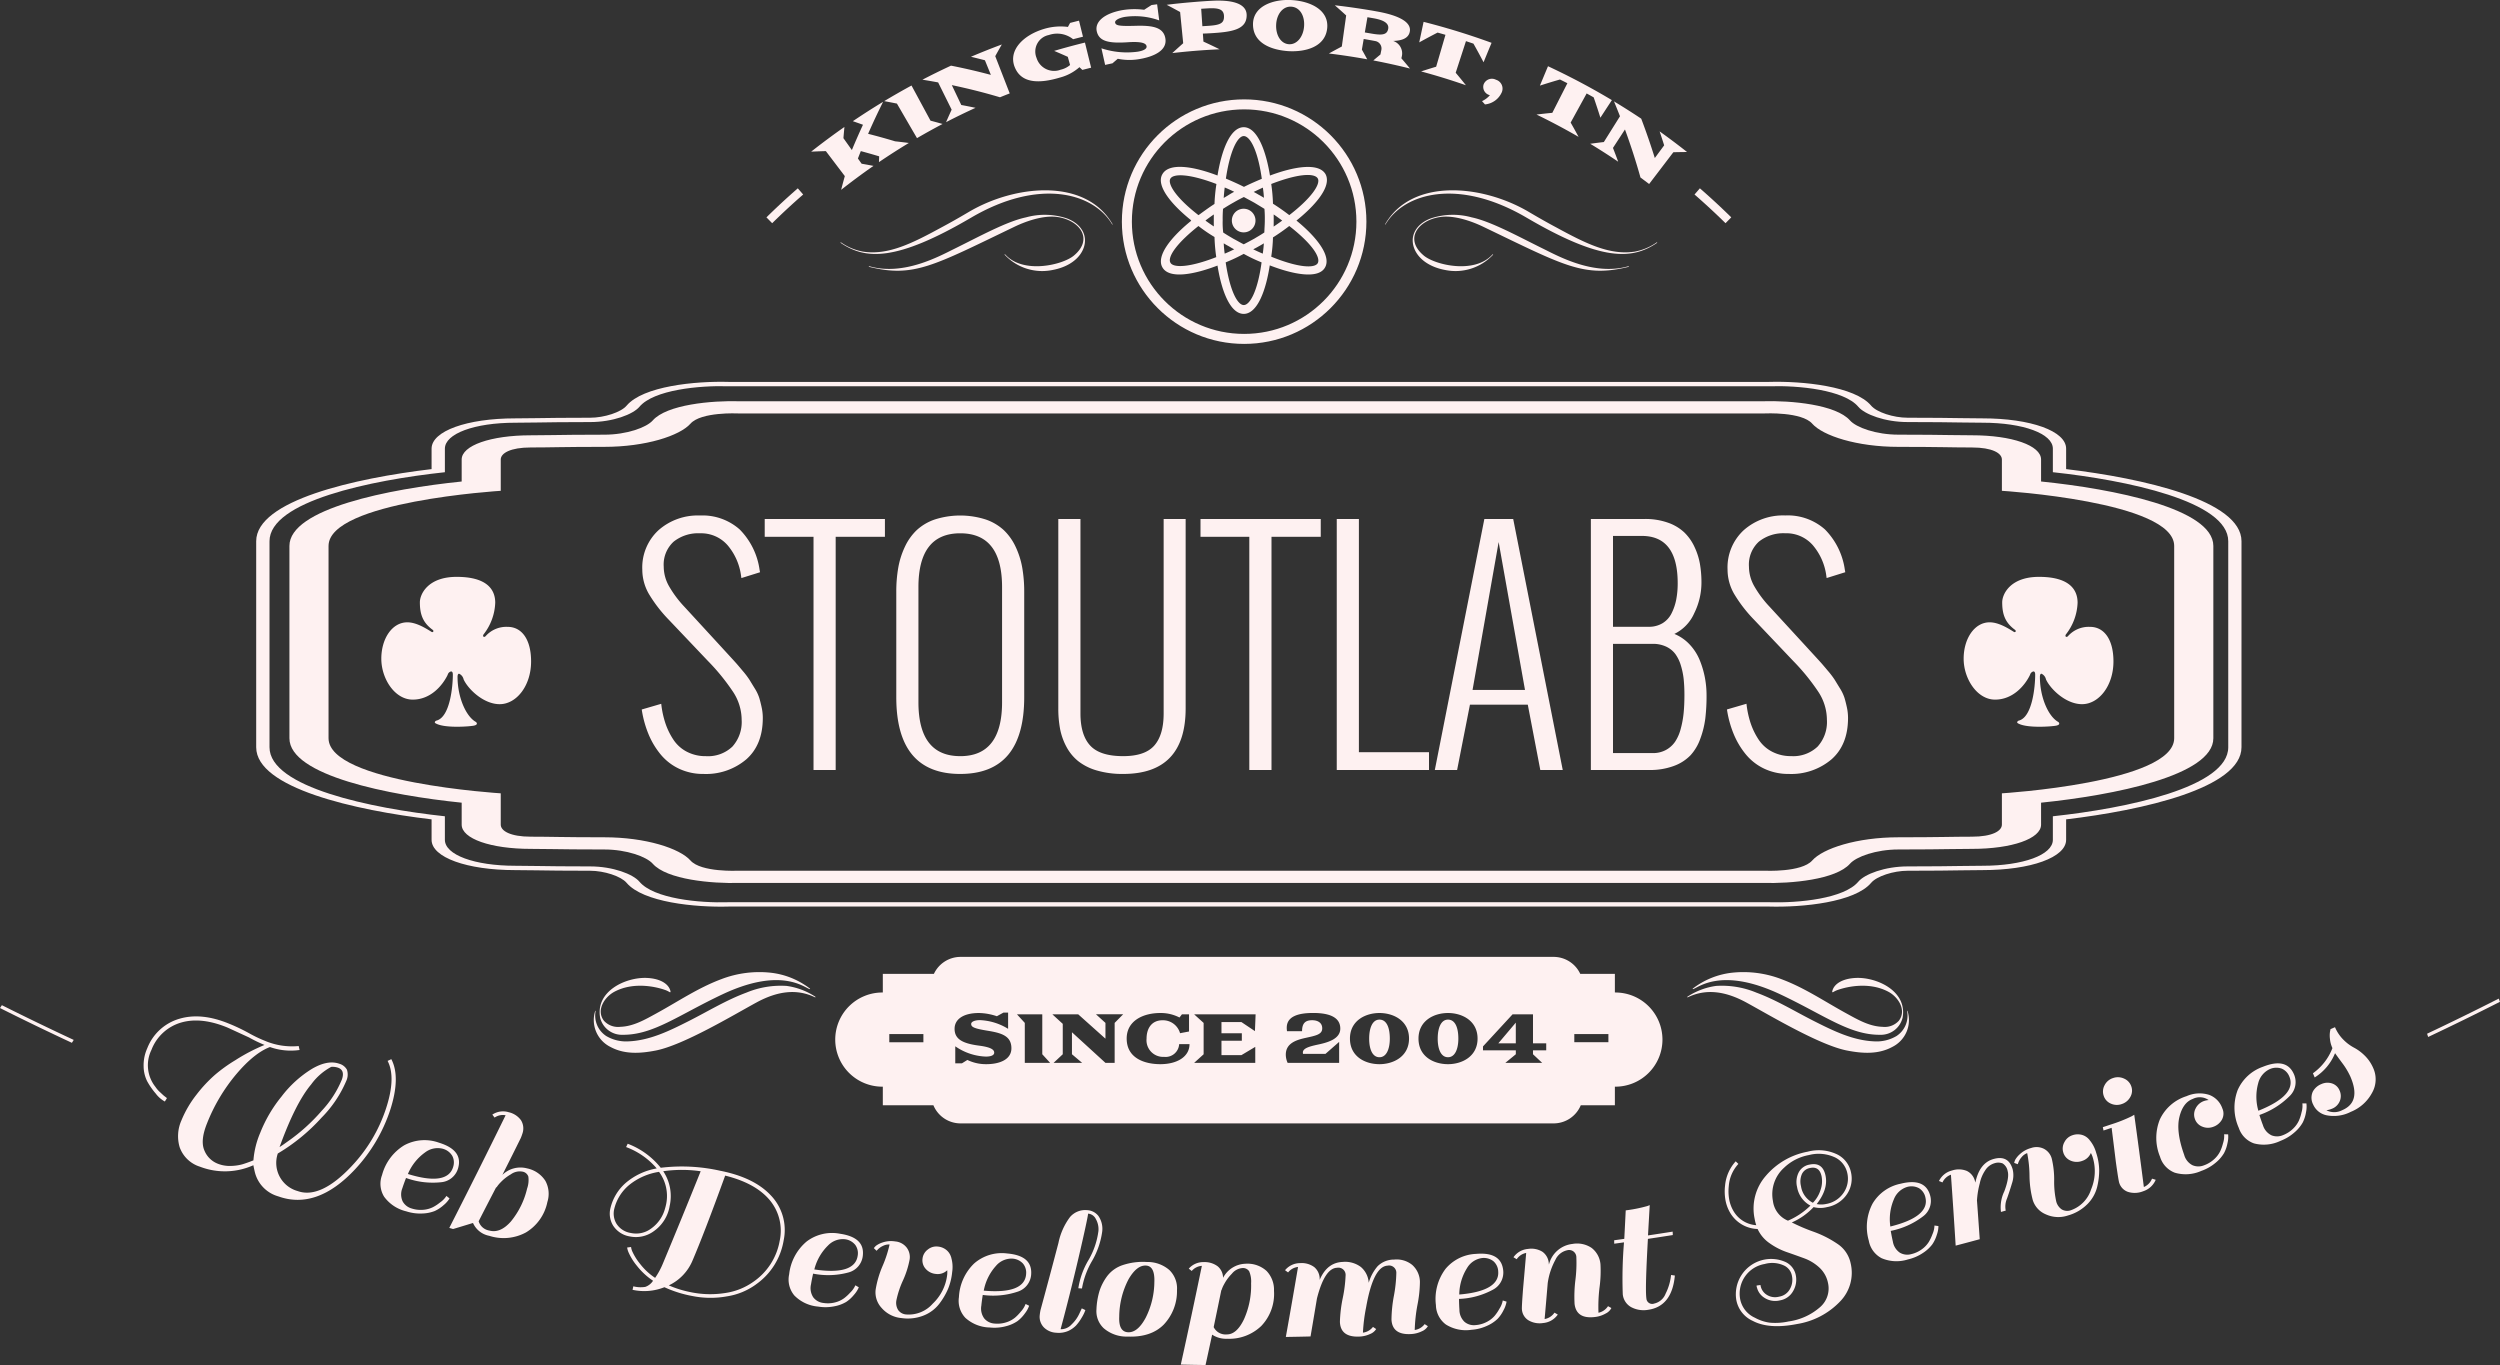 <svg id="signwhite_copy" data-name="signwhite copy" xmlns="http://www.w3.org/2000/svg" width="500" height="273" viewBox="0 0 500 273">
<rect x="0" y="0" width="500" height="273" fill="#333333" stroke="none"/>
<defs>
    <style>
      .cls-1, .cls-2 {
        fill: #fef1f1;
        fill-rule: evenodd;
      }

      .cls-2, .cls-3 {
        stroke: #fef1f1;
      }

      .cls-2 {
        stroke-width: 1px;
      }

      .cls-3 {
        fill: none;
        stroke-width: 2px;
      }
    </style>
  </defs>
  <path id="_-_since_2004_-" data-name="- since 2004 -" class="cls-1" d="M526.563,457.778H536.78a5.883,5.883,0,0,1,5.318-3.4H660.736a5.88,5.88,0,0,1,5.317,3.4h6.923V461.5a9.418,9.418,0,1,1,0,18.835v3.716h-6.82a5.882,5.882,0,0,1-5.42,3.628H542.1a5.881,5.881,0,0,1-5.42-3.628H526.563v-3.716a9.418,9.418,0,1,1,0-18.835v-3.719Zm1.295,13.669h6.82v-1.639h-6.82v1.639Zm13.2,4.219h1.333l1.082-.677a8.5,8.5,0,0,0,3.769.847c2.713,0,5.04-.942,5.04-3.183,0-2.513-2.056-3.068-4.8-3.515s-3.247-.752-3.247-1.355c0-.42.67-0.758,1.759-0.758a11.645,11.645,0,0,1,5.629,1.74v-3.251H550.7l-1.326.732a11.719,11.719,0,0,0-3.6-.644c-3.018,0-4.858,1.192-4.858,3.156,0,2.059,1.569,2.94,4.925,3.373,2.51,0.325,3,.874,3,1.4,0,0.582-.791.786-1.657,0.786a11.4,11.4,0,0,1-6.13-2.059v3.406Zm13.9-.094h5.068l-1.57-1.721V465.86h-5.068l1.57,1.72v7.992Zm5.758,0h5.71l-2.036-1.721v-4.4l6.7,6.123h1.84V467.58l1.7-1.72h-5.433l1.894,1.72v3.156l-5.453-4.876h-5.17l2.084,1.91v6.081Zm14.621-4.856c0,3.962,3.64,5.12,6.732,5.12,3.268,0,5.832-1.436,5.832-4.016h-2.07a2.717,2.717,0,0,1-3.018,2.553,3.328,3.328,0,0,1-3.5-3.657c0-1.937.941-3.664,3.214-3.664a3.555,3.555,0,0,1,3.485,2.587l1.793-.339v-3.44h-1.414l-0.494.643a8.119,8.119,0,0,0-3.837-.9C578.684,465.6,575.335,467.106,575.335,470.716Zm13.491,4.856h12.226v-3.2l-2.767,1.653h-3.992v-2.879h4.073v-1.49h-4.073v-2.241h3.992l2.7,1.808,0.135-3.359H588.826l1.9,1.72v6.271Zm18.7,0h10.3v-4.193l-2.74,2.4h-4.486a1.963,1.963,0,0,1-.027-0.285c0-.833,1.292-1.212,3.024-1.578,2.1-.44,4.459-1.178,4.459-3.2,0-1.984-1.678-3.122-5.419-3.122-2.788,0-5.291.583-5.291,2.953a4.955,4.955,0,0,0,.054.691h3.011c0-1.619.683-2.194,2.016-2.194,1.13,0,2.016.514,2.016,1.618,0,1.206-1.17,1.443-3.3,1.91-1.928.42-3.985,1.091-3.985,3.359A4.036,4.036,0,0,0,607.527,475.572Zm12.463-4.856c0,3.63,3.079,5.12,5.9,5.12s5.914-1.551,5.914-5.12-3.086-5.114-5.914-5.114S619.99,467.146,619.99,470.716Zm3.843,0c0-2.12.657-3.793,2.057-3.793,1.468,0,2.071,1.673,2.071,3.793,0,2.086-.67,3.731-2.071,3.731S623.833,472.842,623.833,470.716Zm9.865,0c0,3.63,3.079,5.12,5.9,5.12s5.914-1.551,5.914-5.12-3.086-5.114-5.914-5.114S633.7,467.146,633.7,470.716Zm3.843,0c0-2.12.657-3.793,2.057-3.793,1.468,0,2.07,1.673,2.07,3.793,0,2.086-.669,3.731-2.07,3.731S637.541,472.842,637.541,470.716Zm9.053,2.35h6.57v0.785l-2.1,1.721h7.368l-1.834-1.721v-0.785h2.646v-1.395h-2.646V465.86h-4.08l-5.92,6.42v0.786Zm3.065-1.395,3.5-4.145v4.145h-3.5Zm15.2-.224h6.82v-1.639h-6.82v1.639Z" transform="translate(-350 -263)"/>
  <path class="cls-1" d="M481.348,465.638c4.365-2.393,8.321-5.1,12.952-6.819a21.227,21.227,0,0,1,9.837-1.276,15.7,15.7,0,0,1,7.8,3.135c0.16,0.13.066,0.187-.119,0.106-1.362-.6-6.094-4.223-17.364,1.1-8.783,4.149-13.786,8.107-19.886,8.074a4.477,4.477,0,0,1-4.542-3.429c-0.955-5.358,5.2-8.1,9.276-7.944,2.65,0.1,4.3,1.118,4.729,2.428,0.1,0.316.142,0.567-.189,0.364a4.538,4.538,0,0,0-.595-0.3c-1.516-.587-6.3-1.895-10.364.27-2,1.066-3.714,3.732-2.083,5.819a3.8,3.8,0,0,0,3.229,1.2C476.682,468.29,479.016,466.917,481.348,465.638Zm17.93-4.114a17.952,17.952,0,0,1,8.052-1.34,13.912,13.912,0,0,1,5.715,2.145c0.113,0.095.045,0.177-.1,0.108-3.568-1.708-7.412-1.251-11.681,1.075-4.656,2.538-14.628,8.532-20.144,9.6-3.1.6-6.21,0.793-9.012-.716a5.991,5.991,0,0,1-3.09-7.124c0.1-.245.113-0.076,0.1-0.017a4.876,4.876,0,0,0,2.13,4.951,7.806,7.806,0,0,0,4.389,1.069c4.3-.163,8.208-2.091,12.042-4.025C491.582,465.279,495.2,463.038,499.278,461.524Z" transform="translate(-350 -263)"/>
  <path id="Shape_115_copy" data-name="Shape 115 copy" class="cls-1" d="M719.2,465.638c-4.365-2.393-8.321-5.1-12.952-6.819a21.227,21.227,0,0,0-9.837-1.276,15.7,15.7,0,0,0-7.8,3.135c-0.16.13-.066,0.187,0.119,0.106,1.363-.6,6.094-4.223,17.364,1.1,8.783,4.149,13.786,8.107,19.887,8.074a4.476,4.476,0,0,0,4.541-3.429c0.955-5.358-5.2-8.1-9.276-7.944-2.649.1-4.3,1.118-4.729,2.428-0.1.316-.142,0.567,0.189,0.364a4.538,4.538,0,0,1,.6-0.3c1.516-.587,6.3-1.895,10.365.27,2,1.066,3.713,3.732,2.082,5.819a3.8,3.8,0,0,1-3.229,1.2C723.866,468.29,721.532,466.917,719.2,465.638Zm-17.93-4.114a17.952,17.952,0,0,0-8.052-1.34,13.912,13.912,0,0,0-5.715,2.145c-0.113.095-.045,0.177,0.1,0.108,3.568-1.708,7.412-1.251,11.681,1.075,4.656,2.538,14.628,8.532,20.144,9.6,3.1,0.6,6.21.793,9.012-.716a5.991,5.991,0,0,0,3.09-7.124c-0.1-.245-0.113-0.076-0.1-0.017a4.874,4.874,0,0,1-2.13,4.951,7.8,7.8,0,0,1-4.389,1.069c-4.3-.163-8.208-2.091-12.042-4.025C708.966,465.279,705.353,463.038,701.27,461.524Z" transform="translate(-350 -263)"/>
  <path class="cls-1" d="M475.317,344.133c-1.092,1.305-4.44,2.413-7.3,2.413-5.233,0-8.282.045-10.721,0.084-1.566.026-2.8,0.043-4.258,0.043-9.683,0-16.722,2.546-16.722,6.057v4.091c-15.326,1.823-35.078,6.263-35.078,14.423V412.45c0,8.163,19.752,12.6,35.078,14.424v4.089c0,3.509,7.039,6.059,16.722,6.059,1.454,0,2.692.019,4.258,0.043,2.439,0.04,5.488.085,10.721,0.085,2.856,0,6.2,1.108,7.3,2.414,3.279,3.884,13.661,4.951,20.5,4.746H703.73c6.837,0.2,17.229-.862,20.5-4.746,1.093-1.306,4.441-2.414,7.3-2.414,5.234,0,8.277-.045,10.716-0.085,1.566-.024,2.809-0.043,4.258-0.043,9.679,0,16.722-2.55,16.722-6.059v-4.089c15.34-1.825,35.073-6.261,35.073-14.424V371.244c0-8.16-19.733-12.6-35.073-14.423V352.73c0-3.511-7.043-6.057-16.722-6.057-1.449,0-2.692-.02-4.258-0.043-2.439-.039-5.482-0.084-10.716-0.084-2.86,0-6.208-1.108-7.3-2.413-3.269-3.888-13.661-4.951-20.5-4.75H495.82C488.978,339.182,478.6,340.245,475.317,344.133Zm246.35,0.229c1.257,1.5,5.29,3.049,9.862,3.049,5.168,0,8.184.049,10.6,0.086,1.59,0.027,2.86.045,4.375,0.045,8.15,0,14.068,2.184,14.068,5.188v4.71c14.772,1.592,35.078,5.807,35.078,13.8V412.45c0,8-20.306,12.215-35.078,13.805v4.708c0,3.006-5.918,5.19-14.068,5.19-1.515,0-2.785.02-4.375,0.045-2.415.037-5.431,0.084-10.6,0.084-4.572,0-8.605,1.551-9.862,3.049-2.847,3.395-11.93,4.3-17.816,4.114H495.7c-5.886.19-14.974-.719-17.82-4.114-1.258-1.5-5.29-3.049-9.862-3.049-5.178,0-8.178-.047-10.594-0.083-1.608-.026-2.866-0.046-4.385-0.046-8.151,0-14.063-2.184-14.063-5.19v-4.708c-14.777-1.59-35.074-5.807-35.074-13.805V371.244c0-8,20.3-12.212,35.074-13.8v-4.71c0-3,5.912-5.188,14.063-5.188,1.519,0,2.777-.018,4.385-0.045,2.416-.037,5.416-0.086,10.594-0.086,4.572,0,8.6-1.551,9.862-3.049,2.846-3.392,11.934-4.3,17.82-4.109H703.851C709.737,340.059,718.82,340.97,721.667,344.362Z" transform="translate(-350 -263)"/>
  <path class="cls-1" d="M480.547,347.091c-1.235,1.4-5.2,2.846-9.686,2.846-5.086,0-8.033.046-10.406,0.081-1.58.024-2.815,0.042-4.306,0.042-8.006,0-13.814,2.038-13.814,4.842v4.4c-14.514,1.486-34.449,5.42-34.449,12.884v38.464c0,7.466,19.935,11.4,34.449,12.886v4.395c0,2.805,5.808,4.844,13.814,4.844,1.491,0,2.726.019,4.306,0.043,2.373,0.034,5.32.078,10.406,0.078,4.491,0,8.451,1.447,9.686,2.846,2.8,3.168,11.723,4.017,17.5,3.839H702.5c5.781,0.178,14.7-.671,17.5-3.839,1.234-1.4,5.2-2.846,9.686-2.846,5.076,0,8.038-.044,10.41-0.079,1.562-.023,2.81-0.042,4.3-0.042,8,0,13.818-2.039,13.818-4.844v-4.395c14.509-1.484,34.454-5.42,34.454-12.886V372.183c0-7.464-19.945-11.4-34.454-12.884v-4.4c0-2.8-5.813-4.842-13.818-4.842-1.488,0-2.736-.018-4.3-0.042-2.372-.035-5.334-0.081-10.41-0.081-4.491,0-8.452-1.448-9.686-2.846-2.8-3.166-11.718-4.017-17.5-3.836H498.051C492.27,343.074,483.343,343.925,480.547,347.091Zm231.9,0.647c2.128,2.406,8.908,4.635,17.231,4.635s10.64,0.123,14.708.123,5.992,1.139,5.992,2.406v6.261s34.459,2.109,34.459,11.02v38.464c0,8.909-34.459,11.019-34.459,11.019v6.262c0,1.267-1.925,2.41-5.992,2.41s-6.394.12-14.708,0.12-15.1,2.228-17.231,4.639-9.489,2.046-9.489,2.046H497.576s-7.356.358-9.484-2.047-8.909-4.639-17.231-4.639-10.637-.12-14.712-0.12c-4.053,0-6-1.143-6-2.41v-6.262s-34.44-2.11-34.44-11.019V372.183c0-8.911,34.44-11.02,34.44-11.02V354.9c0-1.267,1.945-2.406,6-2.406,4.075,0,6.4-.123,14.712-0.123s15.1-2.229,17.231-4.635,9.484-2.049,9.484-2.049H702.963S710.333,345.328,712.452,347.738Z" transform="translate(-350 -263)"/>
  <path id="club_L" data-name="club L" class="cls-1" d="M449.047,383.555a10.911,10.911,0,0,1-2.331,6.321c-0.269.409,0.09,0.681,0.4,0.363a5.536,5.536,0,0,1,4.439-1.865c2.69,0,4.663,2.365,4.663,6.912,0,4.912-2.959,8.549-6.277,8.549-3.229,0-6.323-3-7.219-4.957a1.62,1.62,0,0,0-.9-1.136c-0.223,0-.313.272-0.313,0.636,0,4.094,1.7,7.926,3.669,9.01,0.063,0.035.586,0.524-.379,0.734-0.793.175-6.033,0.595-7.743-.5-0.221-.141.006-0.446,0.224-0.5,2.727-.678,3.288-6.834,3.288-9.2,0-.364-0.09-0.637-0.359-0.637a0.925,0.925,0,0,0-.673.682c-1.031,2.137-3.407,4.956-6.995,4.956s-6.277-4.183-6.277-8.184,2.152-7.276,5.2-7.276c1.794,0,3.678,1.183,4.842,1.911,0.315,0.181.539-.183,0.225-0.41-1.928-1.41-2.556-3.047-2.556-5.5,0-1.637,1.615-5.092,7.353-5.092S449.047,380.644,449.047,383.555Z" transform="translate(-350 -263)"/>
  <path id="club_R" data-name="club R" class="cls-1" d="M765.518,383.555a10.911,10.911,0,0,1-2.331,6.321c-0.27.409,0.09,0.681,0.4,0.363a5.54,5.54,0,0,1,4.439-1.865c2.691,0,4.664,2.365,4.664,6.912,0,4.912-2.959,8.549-6.277,8.549-3.229,0-6.323-3-7.219-4.957a1.62,1.62,0,0,0-.9-1.136c-0.223,0-.313.272-0.313,0.636,0,4.094,1.7,7.926,3.668,9.01,0.064,0.035.587,0.524-.379,0.734-0.793.175-6.033,0.595-7.743-.5-0.22-.141.007-0.446,0.225-0.5,2.726-.678,3.287-6.834,3.287-9.2,0-.364-0.09-0.637-0.358-0.637a0.925,0.925,0,0,0-.673.682c-1.031,2.137-3.408,4.956-7,4.956s-6.278-4.183-6.278-8.184,2.153-7.276,5.2-7.276c1.793,0,3.677,1.183,4.842,1.911,0.315,0.181.538-.183,0.225-0.41-1.928-1.41-2.556-3.047-2.556-5.5,0-1.637,1.614-5.092,7.353-5.092S765.518,380.644,765.518,383.555Z" transform="translate(-350 -263)"/>
  <path class="cls-2" d="M608.489,307.112c4.711,3.725,7.135,7.314,6.083,9.13-1.006,1.863-5.4,1.409-11.023-.863-0.823,5.951-2.652,9.9-4.8,9.9s-3.98-3.861-4.849-9.857c-5.579,2.226-9.925,2.68-10.977.817-1.052-1.816,1.372-5.36,6.175-9.13-4.8-3.724-7.272-7.268-6.175-9.039,1.052-1.862,5.4-1.5,10.977.727,0.869-5.906,2.7-9.857,4.849-9.857s3.978,4,4.847,9.857c5.581-2.181,9.971-2.589,11.069-.727C615.67,299.935,613.2,303.433,608.489,307.112Zm-18.8-.454c1.143-.818,2.332-1.726,3.7-2.589a33.134,33.134,0,0,1,.457-4.588c-5.214-2.044-9.284-2.589-10.2-1C582.739,300.026,585.208,303.251,589.692,306.658Zm4.116,8.086a34.939,34.939,0,0,1-.412-4.634,29.089,29.089,0,0,1-3.7-2.544c-4.484,3.5-6.953,6.632-6.039,8.222C584.523,317.378,588.593,316.833,593.808,314.744Zm-0.5-9.812c-1.143.727-2.15,1.5-3.064,2.18,0.96,0.727,2.013,1.454,3.064,2.135-0.046-.635-0.046-1.408-0.046-2.135S593.258,305.659,593.3,304.932Zm0.824-.454a24.931,24.931,0,0,0-.093,2.634,16.458,16.458,0,0,0,.139,2.68c0.731,0.5,1.509.954,2.286,1.408,0.777,0.409,1.555.863,2.288,1.227,0.777-.409,1.555-0.818,2.377-1.272,0.733-.454,1.51-0.863,2.241-1.408,0-.772.093-1.681,0.093-2.635a23.684,23.684,0,0,0-.093-2.634c-0.731-.454-1.418-0.863-2.241-1.363-0.822-.455-1.6-0.863-2.333-1.272q-1.166.546-2.332,1.226C595.636,303.524,594.768,304.069,594.128,304.478Zm3.842-3.089a28.491,28.491,0,0,0-3.431-1.59c-0.183,1.091-.275,2.408-0.365,3.725,0.548-.364,1.235-0.727,1.874-1.136A12.859,12.859,0,0,1,597.97,301.389Zm-3.75,9.312a23.106,23.106,0,0,0,.319,3.725,28.491,28.491,0,0,0,3.431-1.59,12.859,12.859,0,0,1-1.922-1A13.975,13.975,0,0,1,594.22,310.7Zm8.644,4.452a30.527,30.527,0,0,1-4.116-1.954,34.037,34.037,0,0,1-4.163,1.954c0.778,5.632,2.333,9.357,4.163,9.357S602.131,320.876,602.864,315.153Zm-8.234-16.126c1.374,0.591,2.746,1.181,4.162,1.908,1.418-.727,2.837-1.317,4.117-1.863-0.732-5.587-2.287-9.357-4.161-9.357C596.964,289.715,595.409,293.394,594.63,299.027Zm4.118,6.223a1.863,1.863,0,1,1-1.876,1.862A1.848,1.848,0,0,1,598.748,305.25Zm0.777,7.586a28.481,28.481,0,0,0,3.43,1.59,29.094,29.094,0,0,0,.365-3.725,17.911,17.911,0,0,1-1.828,1.136A20.459,20.459,0,0,1,599.525,312.836Zm3.8-9.312a23.157,23.157,0,0,0-.365-3.725c-1.1.5-2.2,1-3.339,1.59a19.079,19.079,0,0,1,1.876,1A15.956,15.956,0,0,1,603.32,303.524Zm0.366-4.043a33.358,33.358,0,0,1,.412,4.543,41.559,41.559,0,0,1,3.75,2.634c4.484-3.407,7.045-6.632,6.129-8.221C613.017,296.8,608.947,297.391,603.686,299.481Zm4.162,8.085a41.362,41.362,0,0,1-3.75,2.635,31.315,31.315,0,0,1-.412,4.452c5.352,2.225,9.377,2.816,10.291,1.226C614.893,314.244,612.422,311.064,607.848,307.566Zm-3.658,1.727c1.052-.727,2.1-1.408,3.064-2.181-0.961-.727-1.921-1.453-3.064-2.18,0.046,0.681.046,1.408,0.046,2.18S604.236,308.612,604.19,309.293Z" transform="translate(-350 -263)"/>
  <circle class="cls-3" cx="248.828" cy="44.328" r="23.453"/>
  <path class="cls-1" d="M538.256,308.5c-5.82,3.169-10.651,5.6-15.662,4.824a11.13,11.13,0,0,1-4.356-1.82c-0.143-.083-0.19.008-0.06,0.1,4.94,3.345,11.073,3.707,26.056-5.077,13.565-7.952,24.426-4.984,28.19,1.332,0.045,0.076.142,0.074,0.08-.032-5.416-9.335-19.572-7.887-28.805-2.4C541.718,306.6,539.91,307.617,538.256,308.5Zm22.209,8.508a10.251,10.251,0,0,1-9.441-2.966c-0.193-.2-0.1-0.282.085-0.079,3.607,3.889,11.411,2.022,13.65.168,4-3.315,1.192-7.024-3.155-7.713-3.024-.48-6.78,1-8.732,1.943-16.18,7.779-20.11,10.189-28.953,8.031-0.219-.065-0.242-0.2.019-0.125,6.805,1.923,13.934-2.027,16.853-3.464,5.08-2.5,10.53-5.518,14.432-6.335a14.021,14.021,0,0,1,8.042.173c2.551,0.911,3.778,2.72,3.733,4.537C566.938,313.578,564.821,316.207,560.465,317.006Z" transform="translate(-350 -263)"/>
  <path id="Shape_9_copy" data-name="Shape 9 copy" class="cls-1" d="M661.285,308.5c5.819,3.169,10.65,5.6,15.661,4.824a11.124,11.124,0,0,0,4.356-1.82c0.143-.083.191,0.008,0.06,0.1-4.94,3.345-11.073,3.707-26.056-5.077-13.564-7.952-24.426-4.984-28.189,1.332-0.046.076-.142,0.074-0.08-0.032,5.415-9.335,19.572-7.887,28.8-2.4C657.823,306.6,659.631,307.617,661.285,308.5Zm-22.209,8.508a10.249,10.249,0,0,0,9.44-2.966c0.194-.2.1-0.282-0.084-0.079-3.608,3.889-11.411,2.022-13.65.168-4-3.315-1.192-7.024,3.154-7.713,3.024-.48,6.781,1,8.732,1.943,16.18,7.779,20.111,10.189,28.953,8.031,0.22-.065.242-0.2-0.019-0.125-6.8,1.923-13.933-2.027-16.853-3.464-5.079-2.5-10.53-5.518-14.431-6.335a14.025,14.025,0,0,0-8.043.173c-2.551.911-3.778,2.72-3.732,4.537C632.6,313.578,634.719,316.207,639.076,317.006Z" transform="translate(-350 -263)"/>
  <path id="Stoutlabs" class="cls-1" d="M479.7,409.827a15.9,15.9,0,0,0,2.448,4.083,10.634,10.634,0,0,0,3.686,2.844,11.228,11.228,0,0,0,4.867,1.036,12.453,12.453,0,0,0,8.553-2.917q3.306-2.916,3.307-8.284a10.085,10.085,0,0,0-.233-2.129q-0.234-1.08-.481-1.9a8.529,8.529,0,0,0-.918-1.911q-0.671-1.094-1.034-1.692a16.667,16.667,0,0,0-1.341-1.765q-0.976-1.166-1.34-1.575t-1.53-1.677q-1.165-1.269-1.457-1.59l-7.373-8.021a21.73,21.73,0,0,1-3.045-4.084,7.993,7.993,0,0,1-1.064-3.909,6.22,6.22,0,0,1,1.967-4.988A7.842,7.842,0,0,1,490,369.66a7.022,7.022,0,0,1,5.523,2.392,11.8,11.8,0,0,1,2.695,6.155l0.058,0.408,3.73-1.166-0.087-.467a14.254,14.254,0,0,0-3.992-8.1A11.194,11.194,0,0,0,490,366.1a11.859,11.859,0,0,0-8.305,2.946,10.136,10.136,0,0,0-3.235,7.876,9.741,9.741,0,0,0,1.37,4.958,28.134,28.134,0,0,0,3.934,5.076l7.839,8.255a42.546,42.546,0,0,1,5.027,6.184,10.252,10.252,0,0,1,1.7,5.571,7.33,7.33,0,0,1-1.865,5.367,7.063,7.063,0,0,1-5.275,1.9,8.085,8.085,0,0,1-3.8-.875,7.15,7.15,0,0,1-2.695-2.406,13.917,13.917,0,0,1-1.618-3.311,18.606,18.606,0,0,1-.83-3.88l-3.9,1.138A21.106,21.106,0,0,0,479.7,409.827ZM517.135,417V370.361h9.849V366.8H502.943v3.559h9.762V417h4.43Zm24.915,0.788q12.793,0,12.793-15.343V381.416a27.984,27.984,0,0,0-.393-4.872,16.458,16.458,0,0,0-1.326-4.185,11.063,11.063,0,0,0-2.361-3.326,10.14,10.14,0,0,0-3.642-2.144,16.728,16.728,0,0,0-10.141,0,10.136,10.136,0,0,0-3.643,2.144,11.043,11.043,0,0,0-2.36,3.326,16.418,16.418,0,0,0-1.326,4.185,27.98,27.98,0,0,0-.394,4.872v21.031Q529.257,417.79,542.05,417.79Zm0-3.559q-8.364,0-8.363-10.792V380.424q0-10.764,8.363-10.764t8.364,10.764v23.015Q550.414,414.232,542.05,414.231Zm19.962-5.469a12.55,12.55,0,0,0,1.253,3.559,9.317,9.317,0,0,0,2.346,2.887,10.828,10.828,0,0,0,3.73,1.882,18.1,18.1,0,0,0,5.289.7q12.5,0,12.5-13.126V366.8h-4.4v38.883q0,4.287-1.865,6.417t-6.236,2.129q-4.633,0-6.586-2.115t-1.952-6.431V366.8h-4.43v37.862A22.165,22.165,0,0,0,562.012,408.762ZM604.3,417V370.361h9.849V366.8H590.1v3.559h9.762V417h4.43Zm31.5,0v-3.558H621.78V366.8h-4.429V417H635.8Zm13.93-45.591L655,400.988H644.51Zm-5.741,32.523h11.569L658.061,417h4.488l-9.908-50.2h-5.77L636.963,417h4.458ZM672.6,370.186h5.77q7.168,0,7.169,9.45a17.037,17.037,0,0,1-.291,3.267,10.641,10.641,0,0,1-.933,2.757,4.825,4.825,0,0,1-1.807,1.983,5.243,5.243,0,0,1-2.8.715H672.6V370.186Zm0,21.585h7.927a6.155,6.155,0,0,1,2.7.554,4.893,4.893,0,0,1,1.836,1.473,7.5,7.5,0,0,1,1.107,2.29,14.526,14.526,0,0,1,.569,2.771,31.061,31.061,0,0,1,.145,3.179q0,1.984-.16,3.588a19.137,19.137,0,0,1-.583,3.151,8.469,8.469,0,0,1-1.122,2.567,5.28,5.28,0,0,1-1.835,1.648,5.4,5.4,0,0,1-2.652.627H672.6V391.771ZM679.829,417a13.64,13.64,0,0,0,4.954-.816,8.842,8.842,0,0,0,3.322-2.13,9.732,9.732,0,0,0,1.967-3.34,18.118,18.118,0,0,0,.991-4.04,38.4,38.4,0,0,0,.248-4.638,18.967,18.967,0,0,0-.321-3.456,18.362,18.362,0,0,0-1.02-3.486,10.186,10.186,0,0,0-2.01-3.165,8.66,8.66,0,0,0-3.089-2.144,8.309,8.309,0,0,0,3.977-4.142,13.821,13.821,0,0,0,1.443-6.1,21.863,21.863,0,0,0-.306-3.763,13.422,13.422,0,0,0-1.107-3.442,9.688,9.688,0,0,0-2.055-2.888,9.19,9.19,0,0,0-3.264-1.925,13.46,13.46,0,0,0-4.6-.729H668.173V417h11.656Zm16.917-7.175a15.9,15.9,0,0,0,2.448,4.083,10.634,10.634,0,0,0,3.686,2.844,11.227,11.227,0,0,0,4.866,1.036,12.452,12.452,0,0,0,8.553-2.917q3.308-2.916,3.308-8.284a10.085,10.085,0,0,0-.233-2.129q-0.234-1.08-.481-1.9a8.529,8.529,0,0,0-.918-1.911q-0.671-1.094-1.035-1.692a16.623,16.623,0,0,0-1.34-1.765q-0.977-1.166-1.341-1.575t-1.529-1.677q-1.167-1.269-1.457-1.59l-7.373-8.021a21.686,21.686,0,0,1-3.045-4.084,7.993,7.993,0,0,1-1.064-3.909,6.22,6.22,0,0,1,1.967-4.988,7.838,7.838,0,0,1,5.289-1.692,7.019,7.019,0,0,1,5.522,2.392,11.791,11.791,0,0,1,2.7,6.155l0.058,0.408,3.73-1.166-0.087-.467a14.248,14.248,0,0,0-3.993-8.1,11.191,11.191,0,0,0-7.926-2.785,11.857,11.857,0,0,0-8.305,2.946,10.133,10.133,0,0,0-3.235,7.876,9.731,9.731,0,0,0,1.37,4.958,28.134,28.134,0,0,0,3.934,5.076l7.839,8.255a42.546,42.546,0,0,1,5.027,6.184,10.251,10.251,0,0,1,1.7,5.571,7.33,7.33,0,0,1-1.865,5.367,7.059,7.059,0,0,1-5.274,1.9,8.083,8.083,0,0,1-3.8-.875,7.161,7.161,0,0,1-2.7-2.406,13.952,13.952,0,0,1-1.617-3.311,18.606,18.606,0,0,1-.83-3.88l-3.905,1.138A21.058,21.058,0,0,0,696.746,409.827Z" transform="translate(-350 -263)"/>
  <path id="_-_Web_Development_Services_-" data-name="- Web Development Services -" class="cls-1" d="M364.742,470.982q-7.221-3.365-14.366-6.946c-0.126.191-.253,0.381-0.379,0.571q7.152,3.588,14.382,6.957Zm35-1.376a36.689,36.689,0,0,0-4.006-1.9c-3.676-1.5-6.954-1.819-9.882-.946a9.845,9.845,0,0,0-6.394,5.871,8.266,8.266,0,0,0-.736,3.619,6.841,6.841,0,0,0,.7,2.981,14.231,14.231,0,0,0,1.725,2.484,5.66,5.66,0,0,0,1.819,1.588q0.21-.342.422-0.684l-0.58-.449c-0.026-.011-0.277-0.239-0.75-0.685a5.771,5.771,0,0,1-.976-1.112,6.96,6.96,0,0,1-.8-7.381,9.066,9.066,0,0,1,5.9-5.471c2.686-.788,5.75-0.461,9.232.956,0.2,0.08,1.649.757,4.363,2a27.882,27.882,0,0,0,3.127,1.512,36.73,36.73,0,0,0-5.855,3.061,30.579,30.579,0,0,0-4.009,2.874,27.6,27.6,0,0,0-3.723,3.979,21.68,21.68,0,0,0-3.041,5.192,7.768,7.768,0,0,0-.343,5.355,6.287,6.287,0,0,0,4.065,3.892,13.881,13.881,0,0,0,10.68-.3q0.065,0.428.271,1.313a6.689,6.689,0,0,0,4.7,4.915c5.111,1.849,10.3.028,15.394-5.442a32.14,32.14,0,0,0,6.934-11.642c1.476-4.479,1.559-7.928.284-10.353l-0.745.348c1.155,2.2,1.049,5.4-.347,9.617a30.67,30.67,0,0,1-6.841,11.43c-4.133,4.4-7.76,6.062-10.77,4.992a5.843,5.843,0,0,1-4-7.52,37.735,37.735,0,0,0,8.753-7.169,23.415,23.415,0,0,0,4.93-7.322,3.037,3.037,0,0,0,.14-2.277,2.521,2.521,0,0,0-1.515-1.18c-1.559-.556-3.383-0.211-5.494,1.029a22.272,22.272,0,0,0-6.064,5.517,27.419,27.419,0,0,0-4.259,7.248,17.48,17.48,0,0,0-1.367,5.528q-1.417.558-2.254,0.8a9.418,9.418,0,0,1-2.211.31,6.436,6.436,0,0,1-2.634-.431,4.751,4.751,0,0,1-2.721-2.695q-0.832-1.958.531-5.365a35.523,35.523,0,0,1,5.825-9.813q3.6-4.27,6.773-5.473a12.39,12.39,0,0,0,5.921.593q-0.088-.4-0.175-0.792a13.917,13.917,0,0,1-6.734-1.037A26.413,26.413,0,0,1,399.744,469.606Zm12.5,10.268a11.843,11.843,0,0,1,4.007-3.5,3.473,3.473,0,0,1,1.348.161q1.434,0.512.781,2.365a20.631,20.631,0,0,1-4.017,6.239,37.237,37.237,0,0,1-6.921,6.226q-0.96.7-1.533,1.048l0.2-.532q3.079-8.378,6.139-12.01h0Zm18.637,12.163a9.935,9.935,0,0,0-4.469,5.969,4.925,4.925,0,0,0,.409,4.327,7.64,7.64,0,0,0,4.42,2.93,9.025,9.025,0,0,0,3.265.435,7.3,7.3,0,0,0,2.453-.5,6.987,6.987,0,0,0,1.782-1.183,5.406,5.406,0,0,0,1.171-1.328l-0.625-.5a4.553,4.553,0,0,1-1.247,1.285,8.562,8.562,0,0,1-1.406.939,5.242,5.242,0,0,1-1.922.542,5.84,5.84,0,0,1-2.378-.258,2.963,2.963,0,0,1-1.8-1.415,3.327,3.327,0,0,1-.055-2.655q0.24-.757.728-2.031a15.725,15.725,0,0,0,7.035.85,3.866,3.866,0,0,0,3.369-2.761c0.723-2.444-.56-4.146-3.838-5.153a8.506,8.506,0,0,0-6.891.51h0Zm9.752,4.351c-0.754,2.534-3.778,3.045-9.048,1.411a10.091,10.091,0,0,1,3.433-4.314,4.149,4.149,0,0,1,3.427-.762,3.166,3.166,0,0,1,2.019,1.462,2.841,2.841,0,0,1,.169,2.2h0Zm14.521,13.122a9.229,9.229,0,0,0,4.325-6.118,5.405,5.405,0,0,0-.408-4.231,5.7,5.7,0,0,0-3.653-2.485,5.161,5.161,0,0,0-4.944,1.305q2.174-4.3,3.685-7.376a9.72,9.72,0,0,0,.339-0.927,3.1,3.1,0,0,0-.3-2.636,4.157,4.157,0,0,0-2.464-1.6,3.852,3.852,0,0,0-3.264.478l0.448,0.6a2.889,2.889,0,0,1,2.207-.468q-5.536,11.3-11.266,22.53l0.76,0.223q2-.6,3.983-1.21a4.456,4.456,0,0,0,3.246,2.567,9.354,9.354,0,0,0,7.31-.657h0Zm-9.423-2.256q1.168-2.3,3.5-6.794l0.079,0.022a5.778,5.778,0,0,1,.783-0.978,8.945,8.945,0,0,1,2.081-1.639,3.015,3.015,0,0,1,2.315-.541,1.5,1.5,0,0,1,1.181.988,5.1,5.1,0,0,1-.247,2.4,16.162,16.162,0,0,1-3.245,6.587c-1.421,1.612-2.873,2.215-4.338,1.805a2.665,2.665,0,0,1-2.107-1.851h0Zm55.411,12.664a13.411,13.411,0,0,0,5.594-8.858,10,10,0,0,0-2.528-8.942c-2.269-2.439-5.65-4.073-10.176-4.969a34.913,34.913,0,0,0-11.88-.594,15.443,15.443,0,0,0-6.611-4.807l-0.319.664a14.82,14.82,0,0,1,6.125,4.274,12.981,12.981,0,0,0-6.254,2.941,9.707,9.707,0,0,0-3,4.99,4.577,4.577,0,0,0,.522,3.483,4.9,4.9,0,0,0,3.359,2.19,6.042,6.042,0,0,0,4.823-1.078,7.664,7.664,0,0,0,3.14-5.029,8.97,8.97,0,0,0-1.289-6.937,26.27,26.27,0,0,1,7.489.006q-3.685,9.168-7.494,18.3a15.263,15.263,0,0,1-1.615,3.021,12.463,12.463,0,0,1-2.979-2.757,11.44,11.44,0,0,1-1.534-2.415,3.153,3.153,0,0,1-.3-1l-0.78.1a3.614,3.614,0,0,0,.325,1.082,11.622,11.622,0,0,0,1.64,2.6,13.775,13.775,0,0,0,3.212,2.966,3.016,3.016,0,0,1-1.562,1.23,5.923,5.923,0,0,1-2.382-.115c-0.052.234-.1,0.468-0.155,0.7a10.878,10.878,0,0,0,6.371-.522,23.537,23.537,0,0,0,5.639,1.771,18.35,18.35,0,0,0,6.879.056,13.288,13.288,0,0,0,5.737-2.341h0Zm-17.375.157a9.56,9.56,0,0,0,4.712-4.9c1.472-3.432,3.68-9.112,6.556-17.054,3.963,0.981,6.9,2.565,8.828,4.8a9.556,9.556,0,0,1,2.073,8.252,12.562,12.562,0,0,1-5.282,8.2,12.841,12.841,0,0,1-5.48,2.209,19.227,19.227,0,0,1-7.187-.179,20.875,20.875,0,0,1-4.22-1.326h0Zm-8.037-19.989a12.5,12.5,0,0,1,6.078-2.716,8.126,8.126,0,0,1,1.424,6.467c-0.069.321-.152,0.639-0.246,0.953a7.175,7.175,0,0,1-2.765,3.928,5,5,0,0,1-4.064.876,4.119,4.119,0,0,1-2.88-1.884,3.946,3.946,0,0,1-.428-2.916A8.933,8.933,0,0,1,475.73,500.086Zm35.6,11.215a9.99,9.99,0,0,0-3.5,6.576,4.942,4.942,0,0,0,1.038,4.214,7.525,7.525,0,0,0,4.768,2.227,8.888,8.888,0,0,0,3.266-.064,7.228,7.228,0,0,0,2.334-.865,6.946,6.946,0,0,0,1.574-1.438,5.41,5.41,0,0,0,.954-1.49l-0.688-.4a4.558,4.558,0,0,1-1.034,1.458,8.632,8.632,0,0,1-1.242,1.141,5.182,5.182,0,0,1-1.8.826,5.759,5.759,0,0,1-2.371.1,2.919,2.919,0,0,1-1.976-1.126,3.342,3.342,0,0,1-.445-2.615q0.123-.784.415-2.118a15.485,15.485,0,0,0,7.027-.224,3.868,3.868,0,0,0,2.9-3.237c0.349-2.525-1.162-4.014-4.526-4.514A8.407,8.407,0,0,0,511.327,511.3Zm10.209,2.826c-0.366,2.618-3.26,3.579-8.67,2.762a10.156,10.156,0,0,1,2.732-4.783,4.112,4.112,0,0,1,3.251-1.272,3.125,3.125,0,0,1,2.2,1.141,2.851,2.851,0,0,1,.491,2.152h0Zm15.649,3.661a2.727,2.727,0,0,0,2.263-.74,5.763,5.763,0,0,1,0,.8,9.439,9.439,0,0,1-2.9,5.883,6.394,6.394,0,0,1-5.3,2.162,2.141,2.141,0,0,1-1.614-.884,2.73,2.73,0,0,1-.36-1.931,18.356,18.356,0,0,1,1.32-3.991,18.1,18.1,0,0,0,1.334-4.2,3.142,3.142,0,0,0-.619-2.4,3.247,3.247,0,0,0-2.261-1.2,5.235,5.235,0,0,0-2.52.2,4.573,4.573,0,0,0-1.328.662,3.6,3.6,0,0,0-.43.476l0.539,0.531,0.33-.337a3.479,3.479,0,0,1,.981-0.651,2.53,2.53,0,0,1,1.294-.269,23.984,23.984,0,0,1-1.4,4.3,20.037,20.037,0,0,0-1.385,4.72,4.569,4.569,0,0,0,1.194,3.668,5.94,5.94,0,0,0,3.962,2.026,8.66,8.66,0,0,0,4.464-.518,7.347,7.347,0,0,0,3.092-2.317,14,14,0,0,0,1.763-2.986,11.805,11.805,0,0,0,.827-3.355,6.666,6.666,0,0,0-.18-2.891c0-.013,0-0.025,0-0.038a0.1,0.1,0,0,0-.032-0.079,2.881,2.881,0,0,0-.92-1.413,3.133,3.133,0,0,0-1.741-.706,2.689,2.689,0,0,0-1.989.591,2.617,2.617,0,0,0-1.067,1.837,2.537,2.537,0,0,0,.62,2.014A3.034,3.034,0,0,0,537.185,517.788Zm7.689-2.138a10.008,10.008,0,0,0-3.089,6.78,4.948,4.948,0,0,0,1.292,4.142,7.509,7.509,0,0,0,4.886,1.928,8.865,8.865,0,0,0,3.251-.265,7.224,7.224,0,0,0,2.273-1.008,6.956,6.956,0,0,0,1.481-1.532,5.386,5.386,0,0,0,.859-1.546l-0.71-.358a4.56,4.56,0,0,1-.941,1.519,8.642,8.642,0,0,1-1.168,1.214,5.179,5.179,0,0,1-1.748.936,5.744,5.744,0,0,1-2.357.251,2.917,2.917,0,0,1-2.037-1,3.345,3.345,0,0,1-.6-2.583q0.073-.792.283-2.139a15.469,15.469,0,0,0,6.989-.657,3.87,3.87,0,0,0,2.692-3.41c0.194-2.541-1.4-3.934-4.786-4.226a8.383,8.383,0,0,0-6.567,1.956h0Zm10.345,2.191c-0.2,2.636-3.029,3.773-8.469,3.291a10.163,10.163,0,0,1,2.429-4.942,4.1,4.1,0,0,1,3.162-1.47,3.121,3.121,0,0,1,2.258,1,2.851,2.851,0,0,1,.62,2.118h0Zm11.134,8.67a7.435,7.435,0,0,0,.721-1.494l-0.717-.344q-0.256.553-.515,1.107a6.948,6.948,0,0,1-1.524,2.106,2.851,2.851,0,0,1-2.2.959q1.794-6.63,3.612-14.384c1.208-5.169,1.826-8.083,1.892-8.736a1.9,1.9,0,0,1,1.541,1.072,4.163,4.163,0,0,1,.526,2.377,15.433,15.433,0,0,1-2,5.856,15.581,15.581,0,0,0-2.025,5.623l0.728,0.043a16.406,16.406,0,0,1,2.033-5.529,16.1,16.1,0,0,0,2.014-5.839,4.5,4.5,0,0,0-.765-3.147,3.044,3.044,0,0,0-2.285-1.152A4,4,0,0,0,564,506.412a12.962,12.962,0,0,0-2.315,5.192q-1.758,6.7-3.58,13.4a9.564,9.564,0,0,0-.153.975,3.036,3.036,0,0,0,.847,2.526,3.742,3.742,0,0,0,2.448,1.042,4.8,4.8,0,0,0,2.44-.373,5.233,5.233,0,0,0,1.529-1.081A8.947,8.947,0,0,0,566.353,526.511Zm9.131,3.805c3.131,0.13,5.56-.678,7.264-2.395a9.706,9.706,0,0,0,2.649-6.893A5.1,5.1,0,0,0,583.865,517a6.648,6.648,0,0,0-4.491-1.6,12.707,12.707,0,0,0-4.887.638,6.451,6.451,0,0,0-3.023,2.149,10.434,10.434,0,0,0-1.548,2.952,14.646,14.646,0,0,0-.625,3.755,4.673,4.673,0,0,0,1.448,3.749,6.976,6.976,0,0,0,4.745,1.674h0Zm0.211-11.444c1.09-1.885,2.235-2.8,3.453-2.761s1.791,1.12,1.723,3.238a16.179,16.179,0,0,1-1.728,7.189c-1.067,2-2.245,2.966-3.52,2.913s-1.868-1.089-1.777-3.105A16.375,16.375,0,0,1,575.7,518.872ZM602.25,528.2a9.275,9.275,0,0,0,2.549-7.039,5.435,5.435,0,0,0-1.492-3.977,5.685,5.685,0,0,0-4.183-1.437,5.251,5.251,0,0,0-4.514,2.821,3.011,3.011,0,0,0-1.066-2.3,4.344,4.344,0,0,0-2.779-.847,3.854,3.854,0,0,0-3.013,1.309l0.594,0.466a2.926,2.926,0,0,1,2.027-1.025q-2.039,9.882-4.213,19.746,2.475,0.055,4.95.089,0.664-3.038,1.316-6.075a5.036,5.036,0,0,0,3,.821A9.246,9.246,0,0,0,602.25,528.2Zm-7.982-7.176h0.04a5.784,5.784,0,0,1,.5-1.15,8.923,8.923,0,0,1,1.565-2.128,2.974,2.974,0,0,1,2.074-1.13,1.48,1.48,0,0,1,1.387.642,5.142,5.142,0,0,1,.388,2.382,16.462,16.462,0,0,1-1.433,7.227c-0.969,2.018-2.113,3.024-3.415,3.016a2.655,2.655,0,0,1-2.639-1.46Q593.509,524.723,594.268,521.02Zm28.959,3.415c0.96-5.444,2.377-8.211,4.3-8.312a1.451,1.451,0,0,1,1.736,1.535,27.42,27.42,0,0,1-.483,4.5,27.106,27.106,0,0,0-.482,4.761c0.108,2.064,1.411,3.035,3.909,2.887a5.527,5.527,0,0,0,2.155-.549,2.486,2.486,0,0,0,1.213-1.026l-0.645-.413A3.018,3.018,0,0,1,632.946,529a31.809,31.809,0,0,1,.551-5.056,24.81,24.81,0,0,0,.486-4.56,4.623,4.623,0,0,0-1.548-3.409,4.947,4.947,0,0,0-3.6-1.06,4.635,4.635,0,0,0-3.31,1.328,8.8,8.8,0,0,0-1.781,3.321,4.48,4.48,0,0,0-1.572-3.168,5.229,5.229,0,0,0-3.6-1.013c-2.111.077-3.65,1.269-4.636,3.592l0-.113a3.089,3.089,0,0,0-1.072-2.431,4.216,4.216,0,0,0-2.849-.805,3.9,3.9,0,0,0-3.008,1.416l0.61,0.444a2.934,2.934,0,0,1,1.991-1.095q-1.186,7-2.442,14,2.472-.037,4.942-0.1,0.651-3.8,1.283-7.6c1.032-4.038,2.36-6.082,4.02-6.138a1.45,1.45,0,0,1,1.707,1.567,27.446,27.446,0,0,1-.566,4.487,27.177,27.177,0,0,0-.569,4.751c0.069,2.066,1.354,3.061,3.855,2.959a5.524,5.524,0,0,0,2.164-.51,2.474,2.474,0,0,0,1.23-1l-0.637-.425a3.013,3.013,0,0,1-2.007,1.149,34.032,34.032,0,0,1,.641-5.1h0Zm15.844-7.618a10.01,10.01,0,0,0-1.887,7.208,4.949,4.949,0,0,0,1.977,3.861,7.5,7.5,0,0,0,5.142,1.066,8.867,8.867,0,0,0,3.158-.816,7.251,7.251,0,0,0,2.068-1.38,6.963,6.963,0,0,0,1.2-1.763,5.382,5.382,0,0,0,.584-1.67l-0.761-.232a4.594,4.594,0,0,1-.668,1.657,8.643,8.643,0,0,1-.945,1.4,5.179,5.179,0,0,1-1.563,1.221,5.746,5.746,0,0,1-2.28.649,2.912,2.912,0,0,1-2.177-.64,3.348,3.348,0,0,1-1.035-2.442q-0.06-.792-0.085-2.156a15.459,15.459,0,0,0,6.774-1.84,3.869,3.869,0,0,0,2.072-3.819c-0.242-2.537-2.054-3.637-5.437-3.348A8.379,8.379,0,0,0,639.071,516.817Zm10.566,0.394c0.248,2.632-2.344,4.235-7.785,4.688a10.165,10.165,0,0,1,1.551-5.284,4.1,4.1,0,0,1,2.864-1.988,3.119,3.119,0,0,1,2.4.6,2.854,2.854,0,0,1,.973,1.981h0Zm20.273,3.254a24.67,24.67,0,0,0,.187-4.583,4.618,4.618,0,0,0-1.77-3.3,5.185,5.185,0,0,0-3.828-.8,5.468,5.468,0,0,0-4.715,4.127c-0.008-.075-0.016-0.15-0.025-0.225a3.081,3.081,0,0,0-1.271-2.333,4.222,4.222,0,0,0-2.91-.564,3.908,3.908,0,0,0-2.883,1.661q0.322,0.2.646,0.392a2.932,2.932,0,0,1,1.895-1.257q-0.3,3.549-.617,7.1c-0.189,2.452-.27,3.854-0.235,4.2a2.8,2.8,0,0,0,1.271,2.153,4.4,4.4,0,0,0,2.981.564,3.974,3.974,0,0,0,2.924-1.692l-0.664-.382a3.022,3.022,0,0,1-1.972,1.282q0.318-3.592.619-7.183a13.756,13.756,0,0,1,1.537-4.664,3.377,3.377,0,0,1,2.355-1.912,1.452,1.452,0,0,1,1.836,1.418,27.384,27.384,0,0,1-.189,4.519,27.162,27.162,0,0,0-.169,4.782c0.243,2.053,1.608,2.936,4.1,2.624a5.563,5.563,0,0,0,2.117-.69,2.488,2.488,0,0,0,1.145-1.1l-0.672-.37a3.029,3.029,0,0,1-1.907,1.315A31.681,31.681,0,0,1,669.91,520.465Zm2.924-9.413,0.012,0.686q0.978-.133,1.955-0.27a86.926,86.926,0,0,0-.249,10.364,3.3,3.3,0,0,0,1.686,2.593,5.259,5.259,0,0,0,3.41.527c3.163-.46,4.948-2.757,5.326-6.849l-0.762-.111a10.616,10.616,0,0,1-1.086,3.727,3.189,3.189,0,0,1-2.284,1.988,1.16,1.16,0,0,1-1.561-1c-0.194-1.323-.069-5.3.3-11.936q2.49-.371,4.978-0.765l-0.027-.685q-2.464.39-4.932,0.759,0.192-3.355.345-6.058l-0.5.19a28.994,28.994,0,0,1-4.3.859q-0.138,2.847-.288,5.695Q673.851,510.914,672.834,511.052Zm31.122,16.481a8.658,8.658,0,0,1-2.968-.987,5.15,5.15,0,0,1-2.96-3.751,6.006,6.006,0,0,1,4.91-7,5.578,5.578,0,0,1,3.957.351,2.813,2.813,0,0,1,1.494,2.036,3.745,3.745,0,0,1-.406,2.626,3.011,3.011,0,0,1-2.175,1.524,3.087,3.087,0,0,1-2.411-.348,2.712,2.712,0,0,1-1.3-1.988l-0.778.107a1.1,1.1,0,0,0,.083.446,3.366,3.366,0,0,0,1.515,2.026,3.94,3.94,0,0,0,3.053.5,3.716,3.716,0,0,0,2.66-1.871,4.492,4.492,0,0,0,.524-3.19,3.688,3.688,0,0,0-1.938-2.564,7.061,7.061,0,0,0-9.957,7.529,5.73,5.73,0,0,0,3.289,4.193c2.16,1.144,5.115,1.367,8.835.632a15.2,15.2,0,0,0,8.647-4.527,8.208,8.208,0,0,0,2.1-7.622,6.171,6.171,0,0,0-2.349-3.685,21.173,21.173,0,0,0-5.167-2.663,36.862,36.862,0,0,1-4.254-1.823,13.086,13.086,0,0,0,4.359-3.071,5.182,5.182,0,0,0,2.647.012,6.051,6.051,0,0,0,4.08-2.669,5.6,5.6,0,0,0,.738-4.358,5.166,5.166,0,0,0-2.673-3.484,8.54,8.54,0,0,0-5.972-.582,14.472,14.472,0,0,0-8.392,4.857,9.927,9.927,0,0,0-2.213,8.6,7.324,7.324,0,0,0,.319,1.248,5.712,5.712,0,0,1-4.6-2.914,7.074,7.074,0,0,1-.82-2.273,9.324,9.324,0,0,1-.075-2.64,7.313,7.313,0,0,1,1.921-4.433l-0.538-.515a8.312,8.312,0,0,0-2.128,4.853,9.992,9.992,0,0,0,.073,2.87,7.721,7.721,0,0,0,.9,2.49,6.6,6.6,0,0,0,5.535,3.32,7,7,0,0,0,2.407,2.851,13.589,13.589,0,0,0,3.4,1.76q1.769,0.612,3.491,1.243a9.059,9.059,0,0,1,3.053,1.858,5.736,5.736,0,0,1,1.735,3.113,4.943,4.943,0,0,1-1.5,4.721,12.047,12.047,0,0,1-6.389,2.945A12.26,12.26,0,0,1,703.956,527.533Zm8.129-23.417a14.456,14.456,0,0,1-4.493,3.014,4.883,4.883,0,0,1-3.007-3.95,7.12,7.12,0,0,1,2.212-6.619,9.691,9.691,0,0,1,4.975-2.551,7.7,7.7,0,0,1,5.355.526,4.561,4.561,0,0,1,2.328,3.06,4.974,4.974,0,0,1-.655,3.833,5.273,5.273,0,0,1-3.567,2.359,4.649,4.649,0,0,1-1.894.022c1.577-2.014,2.153-3.932,1.756-5.741s-1.464-2.524-3.2-2.151a3,3,0,0,0-2.166,1.581,4.233,4.233,0,0,0-.316,2.886,5.164,5.164,0,0,0,2.67,3.731h0Zm2.225-5.895a5.25,5.25,0,0,1-.213,2.8,6.4,6.4,0,0,1-1.515,2.53,4.436,4.436,0,0,1-2.383-3.324,3.738,3.738,0,0,1,.171-2.394,2.193,2.193,0,0,1,1.63-1.236q1.868-.4,2.31,1.629h0Zm10.2,5.5a9.982,9.982,0,0,0-.749,7.418,4.937,4.937,0,0,0,2.567,3.5,7.571,7.571,0,0,0,5.273.24,8.977,8.977,0,0,0,3.01-1.306,7.3,7.3,0,0,0,1.839-1.691,6.932,6.932,0,0,0,.916-1.931,5.384,5.384,0,0,0,.32-1.742l-0.793-.109a4.582,4.582,0,0,1-.405,1.743,8.67,8.67,0,0,1-.721,1.529,5.2,5.2,0,0,1-1.363,1.453,5.8,5.8,0,0,1-2.163,1,2.939,2.939,0,0,1-2.263-.287,3.334,3.334,0,0,1-1.409-2.249q-0.184-.772-0.421-2.116a15.633,15.633,0,0,0,6.443-2.89,3.873,3.873,0,0,0,1.463-4.1c-0.637-2.467-2.609-3.267-5.925-2.445A8.457,8.457,0,0,0,724.509,503.725Zm10.558-1.283c0.658,2.56-1.669,4.555-7,5.863a10.118,10.118,0,0,1,.716-5.465,4.136,4.136,0,0,1,2.535-2.417,3.149,3.149,0,0,1,2.476.216,2.843,2.843,0,0,1,1.275,1.8h0Zm3.43-2.96a2.954,2.954,0,0,1,1.687-1.543q0.507,7.087.948,14.187,2.409-.631,4.814-1.284-0.264-3.829-.546-7.654c0-.012-0.006-0.024-0.01-0.036a17.093,17.093,0,0,1,.565-3.491,7.227,7.227,0,0,1,1.077-2.578,3.285,3.285,0,0,1,1.794-1.411,2.433,2.433,0,0,1,1.69.008,2.288,2.288,0,0,1,1.019,1.556c0.241,0.836.022,2.18-.672,4.03a7.3,7.3,0,0,0-.67,4.122q0.477-.133.953-0.27a4.066,4.066,0,0,1,.255-2.413q0.522-1.465,1-3.061a4.931,4.931,0,0,0,.125-2.794c-0.564-1.937-1.843-2.613-3.84-2.043-1.868.532-3.066,2.1-3.615,4.706-0.02-.073-0.041-0.146-0.061-0.219a3.074,3.074,0,0,0-1.628-2.1,4.277,4.277,0,0,0-2.982-.094,3.947,3.947,0,0,0-2.606,2.1l0.7,0.285h0Zm27.89-4.286a2.77,2.77,0,0,0,1.787-1.605,5.746,5.746,0,0,1,.321.731,9.394,9.394,0,0,1-.278,6.564,6.487,6.487,0,0,1-4.008,4.15,2.175,2.175,0,0,1-1.848-.145,2.725,2.725,0,0,1-1.119-1.617,18.184,18.184,0,0,1-.411-4.185,17.844,17.844,0,0,0-.484-4.381,3.122,3.122,0,0,0-1.549-1.939,3.29,3.29,0,0,0-2.573-.169,5.3,5.3,0,0,0-2.237,1.22,4.58,4.58,0,0,0-.953,1.147,3.586,3.586,0,0,0-.2.611l0.712,0.265,0.167-.444a3.542,3.542,0,0,1,.638-1,2.561,2.561,0,0,1,1.082-.776,23.838,23.838,0,0,1,.465,4.5,19.964,19.964,0,0,0,.649,4.877,4.545,4.545,0,0,0,2.595,2.859,6.007,6.007,0,0,0,4.477.226,8.818,8.818,0,0,0,3.9-2.3,7.4,7.4,0,0,0,1.908-3.385,13.973,13.973,0,0,0,.408-3.451,11.665,11.665,0,0,0-.605-3.4,6.628,6.628,0,0,0-1.345-2.566l-0.012-.036a0.109,0.109,0,0,0-.062-0.059,2.892,2.892,0,0,0-1.425-.912,3.2,3.2,0,0,0-1.895.07A2.731,2.731,0,0,0,762.9,491.4a2.6,2.6,0,0,0-.235,2.114,2.524,2.524,0,0,0,1.394,1.585A3.078,3.078,0,0,0,766.387,495.2Zm14.753,3.761-0.738-.226a3.04,3.04,0,0,1-1.631,1.674q-0.925-7.234-1.923-14.451l-0.5.292a29.451,29.451,0,0,1-4.123,1.636l-1.659.551c0.046,0.224.091,0.448,0.137,0.672q0.81-.269,1.621-0.539,0.433,3.425.85,6.853,0.513,3.654.664,4.123a2.784,2.784,0,0,0,1.718,1.822,4.478,4.478,0,0,0,3.063-.109,4.045,4.045,0,0,0,2.522-2.3h0Zm-6.782-15.149a2.962,2.962,0,0,0,1.711-1.427,2.513,2.513,0,0,0,.189-2.106,2.587,2.587,0,0,0-1.452-1.559,2.908,2.908,0,0,0-2.214-.1,2.844,2.844,0,0,0-1.674,1.425,2.628,2.628,0,0,0-.18,2.115,2.537,2.537,0,0,0,1.415,1.56A2.884,2.884,0,0,0,774.358,483.808Zm18.317,4.545a3.191,3.191,0,0,0,1.7-1.406,2.516,2.516,0,0,0,.094-2.259,4.418,4.418,0,0,0-2.646-2.72,6.423,6.423,0,0,0-4.512.264,8.789,8.789,0,0,0-5.333,4.636,9.881,9.881,0,0,0,.025,7.468,4.913,4.913,0,0,0,2.943,3.2,7.666,7.666,0,0,0,5.3-.349,9.1,9.1,0,0,0,2.875-1.635,7.354,7.354,0,0,0,1.661-1.887,6.961,6.961,0,0,0,.711-2.024,5.366,5.366,0,0,0,.134-1.769l-0.8-.019a4.562,4.562,0,0,1-.22,1.779,8.66,8.66,0,0,1-.559,1.6,5.271,5.271,0,0,1-1.209,1.6,5.932,5.932,0,0,1-2.059,1.238,2.977,2.977,0,0,1-2.3-.034,3.313,3.313,0,0,1-1.65-2.08q-1.655-4.63-.954-7.536t2.677-3.635a3.088,3.088,0,0,1,3.179.229,3.876,3.876,0,0,0-.934.188,2.944,2.944,0,0,0-1.674,1.489,2.6,2.6,0,0,0-.136,2.126,2.512,2.512,0,0,0,1.476,1.512A2.934,2.934,0,0,0,792.675,488.353Zm4.82-7.237a9.917,9.917,0,0,0,.262,7.459,4.909,4.909,0,0,0,3.042,3.105,7.7,7.7,0,0,0,5.305-.513,9.161,9.161,0,0,0,2.832-1.725,7.392,7.392,0,0,0,1.61-1.939,7,7,0,0,0,.653-2.046,5.376,5.376,0,0,0,.083-1.772l-0.808,0a4.549,4.549,0,0,1-.169,1.786,8.626,8.626,0,0,1-.512,1.619,5.3,5.3,0,0,1-1.166,1.636,5.941,5.941,0,0,1-2.026,1.3,2.992,2.992,0,0,1-2.3.038,3.31,3.31,0,0,1-1.715-2.029q-0.289-.739-0.709-2.037a15.951,15.951,0,0,0,6.049-3.785,3.87,3.87,0,0,0,.9-4.274c-0.972-2.356-3.054-2.866-6.259-1.577a8.594,8.594,0,0,0-5.075,4.747h0Zm10.383-2.779c1.006,2.444-1.05,4.755-6.205,6.812a10.073,10.073,0,0,1-.028-5.519,4.19,4.19,0,0,1,2.207-2.758,3.2,3.2,0,0,1,2.5-.14,2.825,2.825,0,0,1,1.521,1.6h0Zm7.4,6.715a4.482,4.482,0,0,0,1.1-.3,2.766,2.766,0,0,0,1.578-1.532,2.644,2.644,0,0,0-.033-2.1,2.45,2.45,0,0,0-1.488-1.422,2.952,2.952,0,0,0-2.179.123,3.34,3.34,0,0,0-1.7,1.515,2.944,2.944,0,0,0,.083,2.587,3.723,3.723,0,0,0,2.626,2.122,7.43,7.43,0,0,0,4.888-.674,8.326,8.326,0,0,0,4.244-3.781,5.448,5.448,0,0,0,.243-4.987,7.829,7.829,0,0,0-1.765-2.548,9.074,9.074,0,0,0-2.073-1.524A8.734,8.734,0,0,1,818.74,471,7.818,7.818,0,0,1,817,468.438l-0.9.391c-0.032.165-.065,0.33-0.1,0.5a5.284,5.284,0,0,0-.015,1.408,5.663,5.663,0,0,0,.441,1.746l0.06,0.139a11.049,11.049,0,0,1-3.9,5.033l0.351,0.837a10.286,10.286,0,0,0,4.074-4.861q0.255,0.384,1.388,1.913a14.431,14.431,0,0,1,1.676,2.777c1.467,3.376.929,5.622-1.622,6.708a3.43,3.43,0,0,1-3.173.027h0Zm34.476-22.333q-7.13,3.623-14.338,7.026,0.108,0.325.215,0.651,7.216-3.406,14.357-7.032Z" transform="translate(-350 -263)"/>
  <path id="_-_Kingsport_TN_-" data-name="- Kingsport, TN -" class="cls-1" d="M504.435,307.641q3.031-2.984,6.2-5.738l-1.072-1.238q-3.206,2.788-6.276,5.807,0.575,0.584,1.148,1.169h0Zm13.8-6.678q3.173-2.5,6.459-4.784-1.179-.228-2.371-0.435l-0.741-1.043q0.287-.74.581-1.479,1.853,0.5,3.67,1.047-0.024.579-.044,1.158,2.949-2,5.98-3.832-1.367-.18-2.75-0.329-2.661-.807-5.4-1.5,1.406-3.216,3-6.4-3.063,1.853-6.051,3.873,1.018,0.35,2.026.714-1.167,2.522-2.22,5.061l-1.69-2.379q0.093-1.119.2-2.241-3.381,2.361-6.654,4.941,1.476-.073,2.94-0.111l3.792,5Q518.581,299.591,518.23,300.963ZM533.4,290.628q2.532-1.478,5.115-2.834-1.2-.342-2.414-0.661l-3.8-7.029q-2.755,1.5-5.458,3.123,1.279,0.234,2.543.492Q531.388,287.174,533.4,290.628Zm5.819-3.2q2.917-1.509,5.891-2.863-1.416-.3-2.854-0.567l-1.892-3.975q4.941,1.034,9.634,2.435,0.972-.4,1.948-0.775l-2.895-7.45q0.645-1.173,1.316-2.341-3.108,1.156-6.171,2.462,1.4,0.336,2.79.7,0.594,1.461,1.189,2.924-3.9-1.044-7.97-1.849-2.882,1.336-5.714,2.81,1.581,0.253,3.14.545l2.7,5.449Q539.757,286.178,539.215,287.427Zm13.691-11.1c1.3,3.466,5.069,3.376,9.016,2.2a9.636,9.636,0,0,0,3.965-2.094c0.194,0.183.387,0.365,0.579,0.549q0.878-.229,1.756-0.444l-1.236-5.025q-3.1.759-6.16,1.665,1.379,0.582,2.732,1.19l0.453,1.632a4.4,4.4,0,0,1-1.886.94,3.674,3.674,0,0,1-4.819-2.356,3.366,3.366,0,0,1,2.461-4.582,5.112,5.112,0,0,1,4.851.84q0.984-.258,1.972-0.5l-0.792-3.209q-0.891.219-1.781,0.451-0.218.4-.433,0.8a11.545,11.545,0,0,0-4.79.4C554.674,270.019,551.664,273.022,552.906,276.332Zm18.117-.345q0.733-.164,1.468-0.318,0.526-.457,1.06-0.91a11.534,11.534,0,0,0,4.333.061c3-.506,5.469-1.748,5.206-3.975-0.3-2.492-2.768-2.766-6.035-2.677s-3.918-.05-4.034-0.651c-0.081-.411.643-0.9,1.929-1.131a14.244,14.244,0,0,1,6.889.7q-0.21-1.613-.419-3.224-0.557.072-1.112,0.149-0.745.471-1.481,0.951a15.043,15.043,0,0,0-4.394.073c-3.607.657-5.52,2.339-5.079,4.247,0.458,2.017,2.433,2.434,6.321,2.163,2.913-.184,3.555.3,3.636,0.815,0.087,0.575-.77.912-1.74,1.076a16.1,16.1,0,0,1-7.29-.673q0.371,1.662.742,3.325h0Zm13.432-2.366q4.717-.549,9.46-0.759-1.6-.791-3.234-1.541-0.054-.8-0.109-1.6c0.53-.016,1.051-0.041,1.44-0.063,4.379-.247,7.314-0.714,7.319-3.6,0.008-2.666-3.684-3.08-6.989-2.895-1.329.051-5.9,0.393-9.006,0.805q1.357,0.708,2.685,1.442,0.309,3.121.616,6.241Q585.53,272.63,584.455,273.621Zm6.016-5.375-0.237-3.486q0.588-.04,1.177-0.075c2.081-.122,3.333.054,3.383,1.52s-0.732,1.827-3.332,1.978q-0.5.03-.991,0.063h0Zm10.126-.366c0.008,3.808,3.762,5.139,7.106,5.355,3.351,0.186,7.267-.812,7.719-4.464,0.459-3.727-3.291-5.534-7.1-5.751C604.843,262.794,600.587,264.12,600.6,267.88Zm4.629,0.105c0.077-2.117,1.333-3.747,3.014-3.646,1.761,0.106,2.747,1.871,2.569,3.982-0.175,2.08-1.447,3.623-3.022,3.528s-2.638-1.737-2.561-3.864h0Zm10.547,5.717q3.847,0.468,7.668,1.162-0.524-.969-1.067-1.935,0.183-1.065.365-2.129,1.186,0.2,2.37.426a1.514,1.514,0,0,1,1.139,1.858c-0.055.272-.109,0.544-0.164,0.816q-0.717.593-1.422,1.192,3.684,0.705,7.331,1.62-0.848-1.029-1.724-2.049l0.09-.382a2.629,2.629,0,0,0-1.734-3.09c1.763-.056,3.013-0.525,3.306-1.752,0.595-2.437-3.538-3.613-6.611-4.153-1.456-.277-5.293-0.891-8.362-1.223q1.152,1.006,2.272,2.032-0.437,3.105-.872,6.21Q617.052,272.992,615.773,273.7Zm7.19-4.211,0.522-3.044q0.584,0.1,1.165.2c1.436,0.254,3.273.751,2.979,2.165-0.254,1.23-1.339,1.271-3.527.875Q623.534,269.589,622.963,269.491Zm11.264,7.8q4.515,1.218,8.954,2.762-1-1.257-2.045-2.5,1.028-3.161,2.054-6.319,0.753,0.245,1.5.5,1.045,1.854,2.021,3.722,0.795-1.945,1.6-3.888-4.383-1.6-8.844-2.9a0.2,0.2,0,0,1-.008.026l-0.031-.037q-2.349-.684-4.714-1.284-0.433,2.057-.873,4.111,1.81-1.005,3.674-1.963,0.788,0.219,1.573.448-0.93,3.189-1.861,6.379-1.512.452-3,.938h0Zm12.5,2.581a1.682,1.682,0,0,0,1.1,2.126,0.873,0.873,0,0,0,.146.05,4.724,4.724,0,0,1-1.575,1.184q0.3,0.327.591,0.657a4.1,4.1,0,0,0,3.362-2.426,1.853,1.853,0,0,0-1.17-2.513,1.767,1.767,0,0,0-2.452.922h0ZM657.3,285.91q4.27,2.07,8.416,4.466-0.771-1.435-1.585-2.862l3.2-5.824q0.705,0.387,1.407.785,0.705,2.032,1.339,4.067,1.146-1.759,2.3-3.518-4.08-2.442-8.285-4.586l-0.012.024-0.025-.043q-2.212-1.13-4.456-2.174-0.807,1.94-1.618,3.879,1.983-.644,4.012-1.225,0.744,0.368,1.484.746l-3.014,5.921Q658.864,285.718,657.3,285.91Zm10.742,5.844q2.832,1.716,5.594,3.588-0.5-1.38-1.042-2.758,1.2-1.846,2.4-3.692,1.755,4.8,3.1,9.609,0.87,0.645,1.732,1.3l4.844-6.353q1.365-.037,2.743-0.045-2.706-2.139-5.49-4.127,0.471,1.394.911,2.789l-1.872,2.541q-1.226-3.941-2.717-7.871-2.694-1.8-5.449-3.459,0.62,1.488,1.2,2.98l-3.228,5.154Q669.393,291.569,668.038,291.754ZM688.905,301.9q3.167,2.755,6.2,5.738l1.147-1.169q-3.069-3.019-6.275-5.807Q689.441,301.285,688.905,301.9Z" transform="translate(-350 -263)"/>
</svg>
